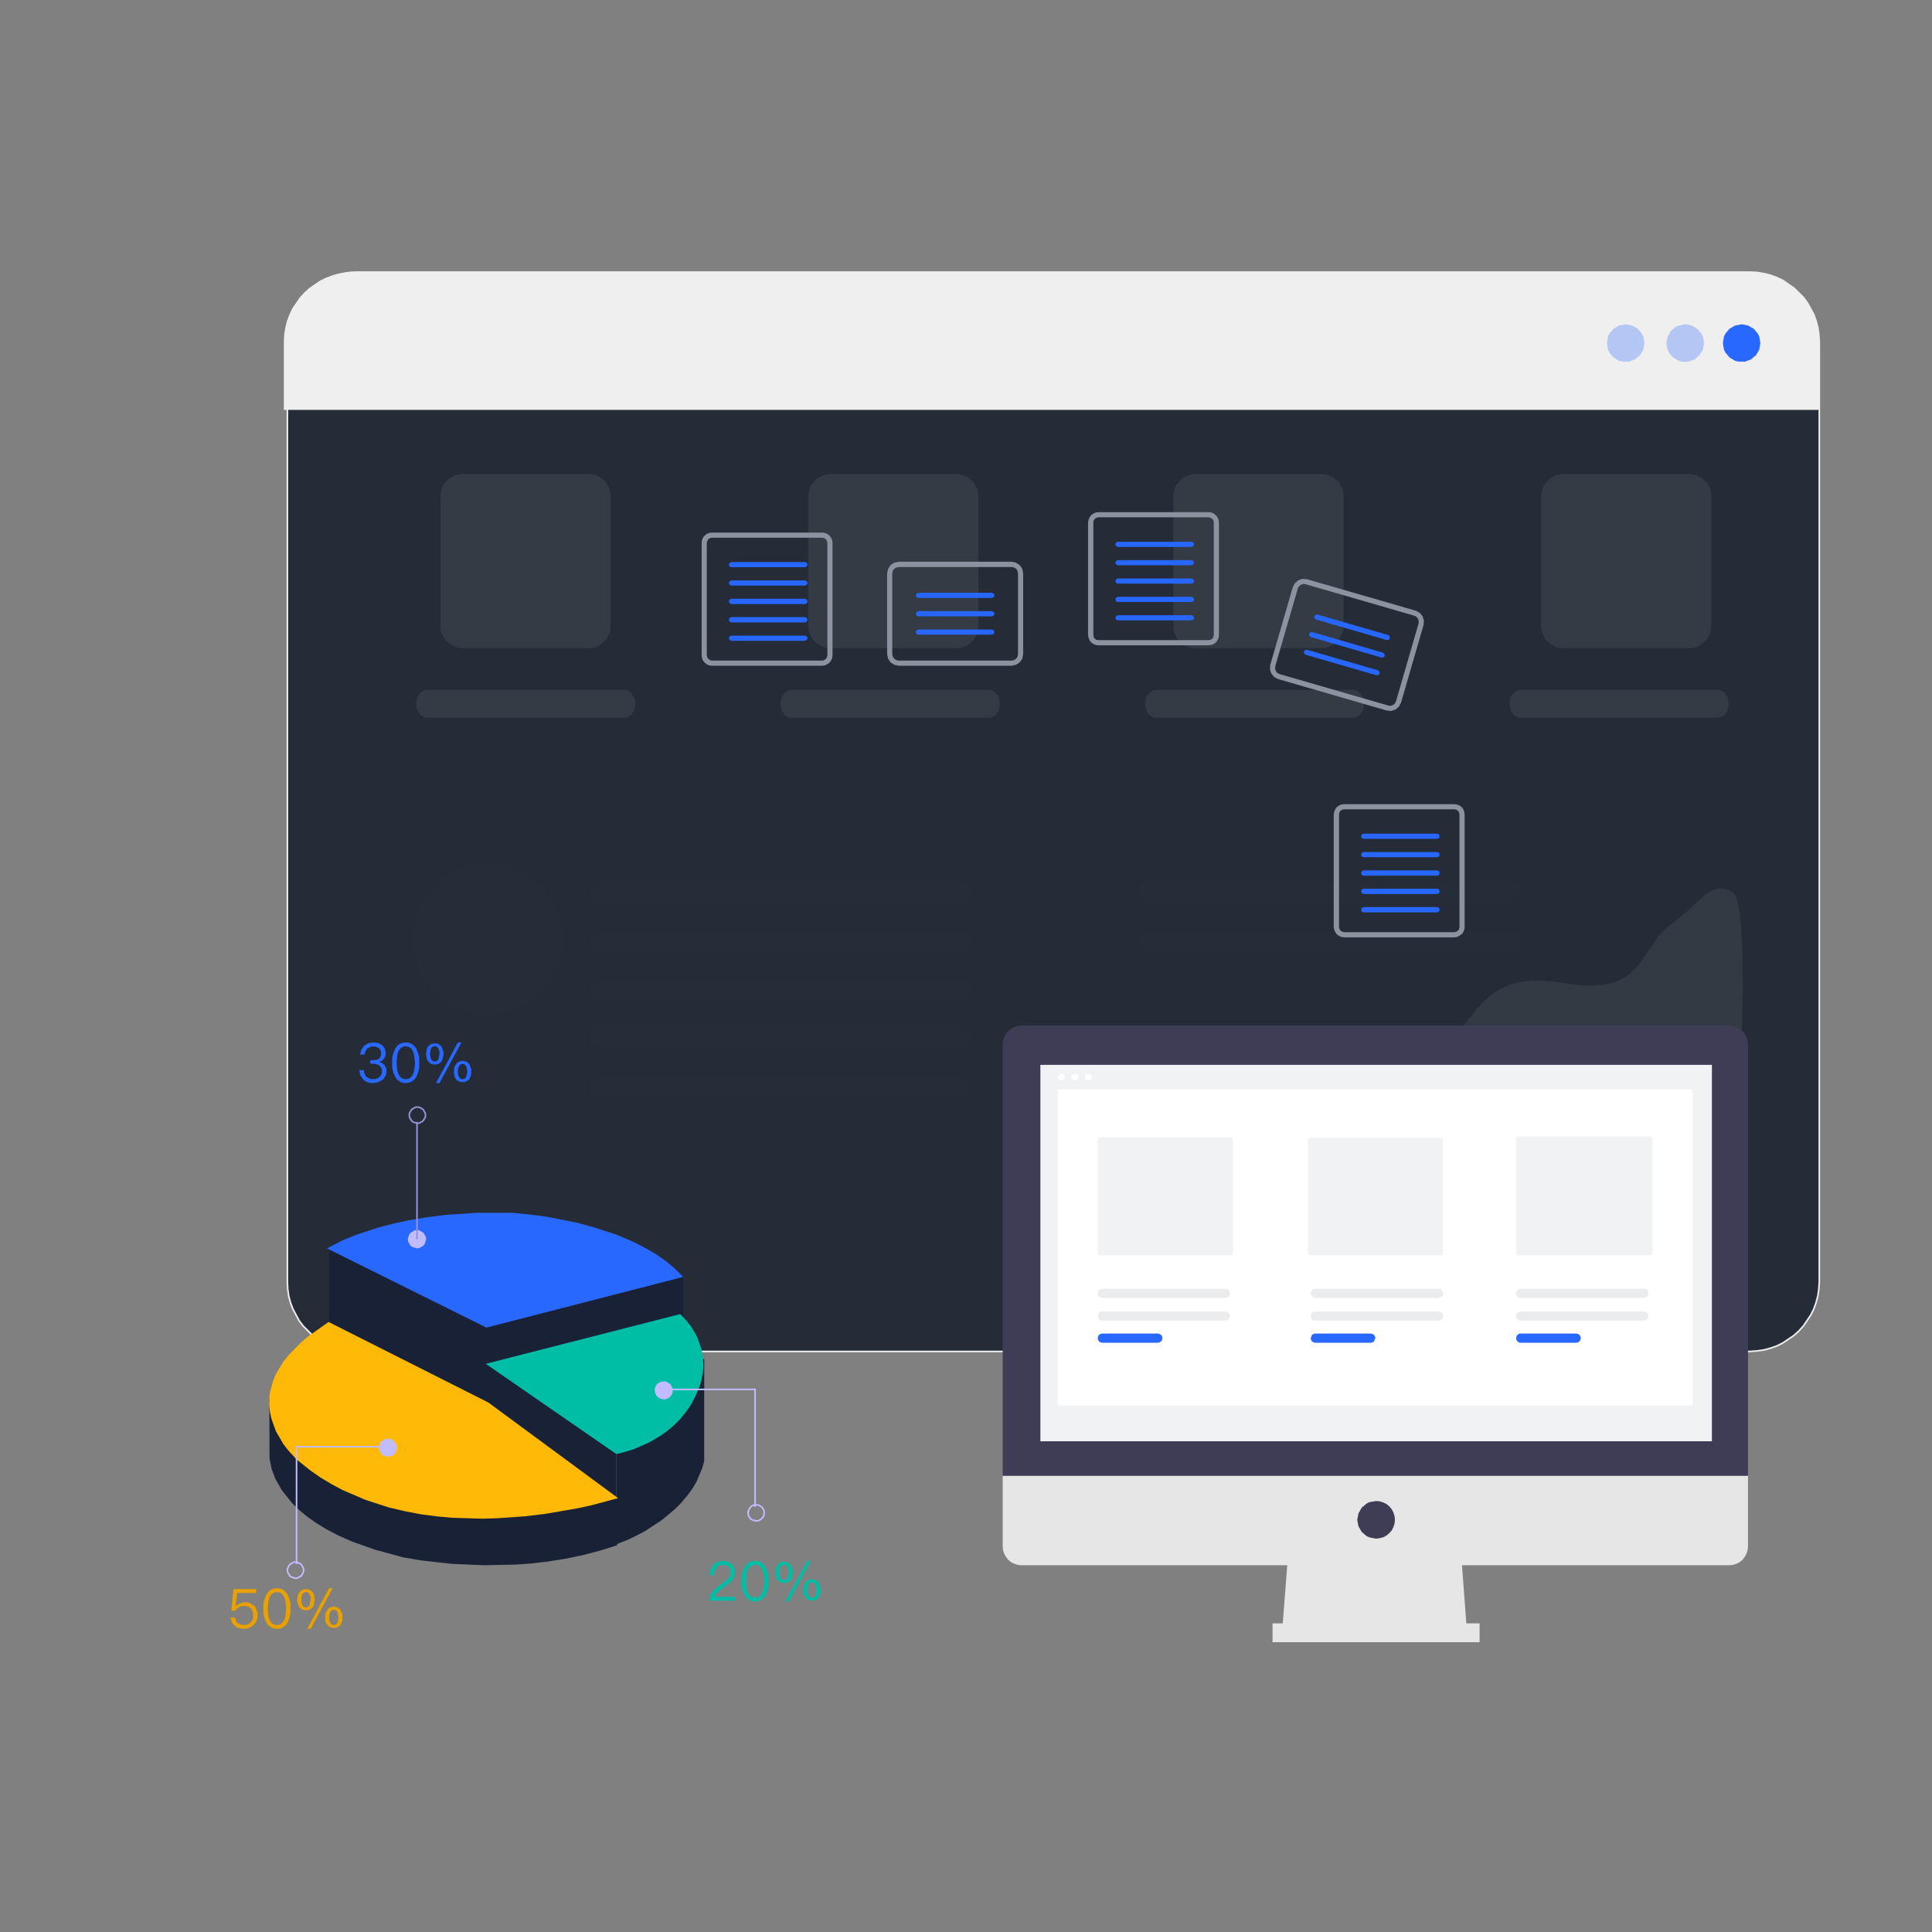 <?xml version="1.0" standalone="no"?><!DOCTYPE svg PUBLIC "-//W3C//DTD SVG 1.1//EN" "http://www.w3.org/Graphics/SVG/1.1/DTD/svg11.dtd"><svg height="1200" node-id="1" sillyvg="true" template-height="1200" template-width="1200" version="1.1" viewBox="0 0 1200 1200" width="1200" xmlns="http://www.w3.org/2000/svg" xmlns:xlink="http://www.w3.org/1999/xlink"><rect x="0" y="0" width="1200" height="1200" fill="#808080" stroke="none"/><defs node-id="73"></defs><g node-id="75"><path d="M 1.00 1.00 L 1.00 1199.00 L 1199.00 1199.00 L 1199.00 1.00 L 1.00 1.00 M 0.00 0.00 L 1200.00 0.00 L 1200.00 1200.00 L 0.00 1200.00 Z" fill="#8b93a0" fill-opacity="0.01" fill-rule="nonzero" group-id="1" id="_1" node-id="3" stroke="none" target-height="1200" target-width="1200" target-x="0" target-y="0"></path></g><g node-id="76"><g node-id="85"><path d="M 221.70 169.00 L 1086.70 169.00 L 1091.20 169.20 L 1095.50 169.90 L 1099.60 170.90 L 1103.60 172.40 L 1107.40 174.20 L 1114.20 178.90 L 1120.10 184.70 L 1122.60 188.10 L 1126.60 195.40 L 1128.00 199.40 L 1129.10 203.50 L 1129.70 207.80 L 1130.00 212.30 L 1130.00 796.10 L 1129.70 800.60 L 1129.10 804.90 L 1128.00 809.00 L 1126.60 813.00 L 1124.70 816.80 L 1120.10 823.60 L 1117.30 826.70 L 1114.20 829.50 L 1107.40 834.10 L 1103.60 836.00 L 1099.60 837.40 L 1095.50 838.50 L 1091.20 839.10 L 1086.70 839.40 L 221.70 839.40 L 217.20 839.10 L 212.90 838.50 L 208.80 837.40 L 204.90 836.00 L 201.10 834.10 L 194.20 829.50 L 188.30 823.60 L 185.80 820.30 L 181.90 813.00 L 180.40 809.00 L 179.30 804.90 L 178.70 800.60 L 178.50 796.10 L 178.50 212.30 L 178.70 207.80 L 179.30 203.50 L 180.40 199.40 L 181.90 195.40 L 185.80 188.10 L 191.10 181.70 L 197.50 176.40 L 204.90 172.40 L 208.80 170.90 L 212.90 169.90 L 217.20 169.20 L 221.70 169.00 Z" fill="#252c37" fill-rule="evenodd" group-id="2,11" id="bg" node-id="5" stroke="#eeeeee" stroke-linecap="butt" stroke-width="1" target-height="670.4" target-width="951.5" target-x="178.5" target-y="169"></path></g><g node-id="86"><path d="M 219.50 169.00 L 1086.70 169.00 L 1091.20 169.20 L 1095.50 169.90 L 1099.60 170.90 L 1103.60 172.40 L 1110.90 176.40 L 1114.20 178.90 L 1120.10 184.70 L 1124.70 191.60 L 1126.60 195.40 L 1128.00 199.40 L 1129.10 203.50 L 1129.70 207.80 L 1130.00 212.30 L 1130.00 254.60 L 176.30 254.60 L 176.30 212.30 L 176.50 207.80 L 177.20 203.50 L 178.20 199.40 L 179.70 195.40 L 181.50 191.60 L 186.20 184.70 L 189.00 181.70 L 192.00 178.90 L 198.90 174.20 L 202.70 172.40 L 206.70 170.90 L 210.80 169.90 L 215.00 169.20 L 219.50 169.00 Z" fill="#efefef" fill-rule="evenodd" group-id="2,12" id="bg_title" node-id="6" stroke="none" target-height="85.6" target-width="953.7" target-x="176.3" target-y="169"></path></g><g node-id="87"><g node-id="130"><path d="M 1009.70 201.40 L 1013.80 202.20 L 1017.30 204.20 L 1019.80 207.20 L 1020.70 209.00 L 1021.40 213.10 L 1020.70 217.20 L 1018.70 220.60 L 1015.60 223.20 L 1011.90 224.60 L 1007.60 224.60 L 1005.60 224.10 L 1002.20 222.00 L 999.60 219.00 L 998.80 217.20 L 998.10 213.10 L 998.80 209.00 L 999.60 207.20 L 1002.20 204.20 L 1005.60 202.20 L 1009.70 201.40 Z M 1046.70 201.40 L 1050.80 202.20 L 1054.20 204.20 L 1056.80 207.20 L 1057.70 209.00 L 1058.40 213.10 L 1057.70 217.20 L 1055.60 220.60 L 1052.60 223.20 L 1048.80 224.60 L 1046.70 224.80 L 1044.60 224.60 L 1042.60 224.10 L 1039.20 222.00 L 1036.60 219.00 L 1035.80 217.20 L 1035.00 213.10 L 1035.80 209.00 L 1037.80 205.60 L 1040.80 203.00 L 1042.60 202.20 L 1046.70 201.40 Z" fill="#2968ff" fill-opacity="0.3" fill-rule="evenodd" group-id="2,13,56" id="路径_1292" node-id="8" stroke="none" target-height="23.4" target-width="60.3" target-x="998.1" target-y="201.4"></path></g><path d="M 1081.70 201.40 L 1085.80 202.20 L 1089.30 204.20 L 1091.80 207.20 L 1092.70 209.00 L 1093.40 213.10 L 1092.70 217.20 L 1090.70 220.60 L 1087.60 223.20 L 1083.90 224.60 L 1079.60 224.60 L 1077.70 224.10 L 1074.20 222.00 L 1071.70 219.00 L 1070.80 217.20 L 1070.10 213.10 L 1070.80 209.00 L 1071.70 207.20 L 1074.20 204.20 L 1077.70 202.20 L 1081.70 201.40 Z" fill="#2968ff" fill-rule="evenodd" group-id="2,13,57" id="路径_1295" node-id="9" stroke="none" target-height="23.2" target-width="23.3" target-x="1070.1" target-y="201.4"></path></g><g node-id="88"><g node-id="132"><path d="M 234.70 517.20 L 641.20 517.20 L 643.60 517.50 L 645.60 518.30 L 647.30 519.70 L 648.70 521.50 L 649.60 523.50 L 649.90 525.80 L 649.90 768.00 L 649.60 770.30 L 648.70 772.40 L 647.30 774.10 L 645.60 775.50 L 643.60 776.40 L 641.20 776.70 L 234.70 776.70 L 232.40 776.40 L 230.30 775.50 L 228.60 774.10 L 227.20 772.40 L 226.30 770.30 L 226.00 768.00 L 226.00 525.80 L 226.70 522.50 L 228.60 519.70 L 231.40 517.80 L 234.70 517.20 Z" fill="#8b93a0" fill-opacity="0.004" fill-rule="nonzero" group-id="2,14,58" id="路径_1491" node-id="11" stroke="none" target-height="259.5" target-width="423.9" target-x="226" target-y="517.2"></path></g><g node-id="133"><path d="M 688.80 517.20 L 1095.40 517.20 L 1097.70 517.50 L 1099.70 518.30 L 1101.50 519.70 L 1102.80 521.50 L 1103.70 523.50 L 1104.00 525.80 L 1104.00 768.00 L 1103.70 770.30 L 1102.80 772.40 L 1101.50 774.10 L 1099.70 775.50 L 1097.70 776.40 L 1095.40 776.70 L 688.80 776.70 L 686.50 776.40 L 684.40 775.50 L 682.70 774.10 L 681.30 772.40 L 680.50 770.30 L 680.20 768.00 L 680.20 525.80 L 680.50 523.50 L 681.30 521.50 L 682.70 519.70 L 684.40 518.30 L 686.50 517.50 L 688.80 517.20 Z" fill="#8b93a0" fill-opacity="0.004" fill-rule="nonzero" group-id="2,14,59" id="路径_1494" node-id="12" stroke="none" target-height="259.5" target-width="423.8" target-x="680.2" target-y="517.2"></path></g><g node-id="134"><path d="M 302.80 629.60 L 307.60 629.40 L 312.20 628.70 L 316.60 627.50 L 320.90 626.00 L 325.00 624.00 L 328.80 621.70 L 332.40 619.00 L 335.70 616.00 L 338.70 612.70 L 341.30 609.10 L 343.70 605.30 L 345.60 601.20 L 347.20 597.00 L 348.30 592.60 L 349.00 588.00 L 349.30 583.10 L 349.10 578.50 L 348.40 574.00 L 347.30 569.60 L 345.80 565.30 L 343.80 561.20 L 341.50 557.30 L 338.80 553.70 L 335.70 550.20 L 332.20 547.10 L 328.60 544.40 L 324.70 542.10 L 320.60 540.20 L 316.30 538.60 L 311.90 537.50 L 307.40 536.90 L 302.80 536.60 L 298.00 536.90 L 293.40 537.60 L 288.90 538.70 L 284.70 540.30 L 280.60 542.30 L 276.80 544.60 L 273.20 547.20 L 269.90 550.20 L 266.90 553.60 L 264.30 557.10 L 261.90 560.90 L 260.00 565.00 L 258.40 569.30 L 257.30 573.70 L 256.60 578.30 L 256.30 583.10 L 256.50 587.80 L 257.20 592.30 L 258.30 596.60 L 259.80 600.90 L 261.80 605.00 L 264.10 608.90 L 266.80 612.60 L 269.90 616.00 L 273.40 619.10 L 277.00 621.80 L 280.90 624.10 L 285.00 626.10 L 289.30 627.60 L 293.70 628.70 L 298.20 629.40 L 302.80 629.60 Z" fill="#8b93a0" fill-opacity="0.007" fill-rule="nonzero" group-id="2,14,60" id="路径_1497" node-id="13" stroke="none" target-height="93" target-width="93" target-x="256.3" target-y="536.6"></path></g><g node-id="135"><path d="M 373.40 547.40 L 596.50 547.40 L 598.30 547.70 L 599.90 548.30 L 601.30 549.40 L 602.40 550.90 L 603.10 552.40 L 603.30 554.20 L 603.10 556.00 L 602.40 557.60 L 601.30 559.00 L 599.90 560.10 L 598.30 560.80 L 596.50 561.00 L 373.40 561.00 L 371.60 560.80 L 370.00 560.10 L 368.60 559.00 L 367.50 557.60 L 366.80 556.00 L 366.60 554.20 L 366.80 552.40 L 367.50 550.90 L 368.60 549.40 L 370.00 548.30 L 371.60 547.70 L 373.40 547.40 Z M 373.40 578.00 L 596.50 578.00 L 598.30 578.20 L 599.90 578.90 L 601.30 580.00 L 602.40 581.40 L 603.10 583.00 L 603.30 584.80 L 603.10 586.60 L 602.40 588.20 L 601.30 589.60 L 599.90 590.70 L 598.30 591.30 L 596.50 591.60 L 373.40 591.60 L 371.60 591.30 L 370.00 590.70 L 368.60 589.60 L 367.50 588.20 L 366.80 586.60 L 366.60 584.80 L 366.80 583.00 L 367.50 581.40 L 368.60 580.00 L 370.00 578.90 L 371.60 578.20 L 373.40 578.00 Z M 373.40 608.50 L 596.50 608.50 L 598.30 608.80 L 599.90 609.40 L 601.30 610.50 L 602.40 612.00 L 603.10 613.50 L 603.30 615.30 L 603.10 617.10 L 602.40 618.70 L 601.30 620.10 L 599.90 621.20 L 598.30 621.90 L 596.50 622.10 L 373.40 622.10 L 371.60 621.90 L 370.00 621.20 L 368.60 620.10 L 367.50 618.70 L 366.80 617.10 L 366.60 615.30 L 366.80 613.50 L 367.50 612.00 L 368.60 610.50 L 370.00 609.40 L 371.60 608.80 L 373.40 608.50 Z M 373.40 637.40 L 596.50 637.40 L 598.30 637.60 L 599.90 638.30 L 601.30 639.40 L 602.40 640.80 L 603.10 642.40 L 603.30 644.20 L 603.10 646.00 L 602.40 647.60 L 601.30 649.00 L 599.90 650.10 L 598.30 650.70 L 596.50 651.00 L 373.40 651.00 L 371.60 650.70 L 370.00 650.10 L 368.60 649.00 L 367.50 647.60 L 366.80 646.00 L 366.60 644.20 L 366.80 642.40 L 367.50 640.80 L 368.60 639.40 L 370.00 638.30 L 371.60 637.60 L 373.40 637.40 Z M 373.40 667.90 L 596.50 667.90 L 598.30 668.20 L 599.90 668.80 L 601.30 669.90 L 602.40 671.40 L 603.10 672.90 L 603.30 674.70 L 603.10 676.50 L 602.40 678.10 L 601.30 679.50 L 599.90 680.60 L 598.30 681.30 L 596.50 681.50 L 373.40 681.50 L 371.60 681.30 L 370.00 680.60 L 368.60 679.50 L 367.50 678.10 L 366.80 676.50 L 366.60 674.70 L 366.80 672.90 L 367.50 671.40 L 368.60 669.90 L 370.00 668.80 L 371.60 668.20 L 373.40 667.90 Z M 714.10 547.40 L 937.20 547.40 L 939.00 547.70 L 940.60 548.30 L 942.00 549.40 L 943.10 550.90 L 943.70 552.40 L 944.00 554.20 L 943.70 556.00 L 943.10 557.60 L 942.00 559.00 L 940.60 560.10 L 939.00 560.80 L 937.20 561.00 L 714.10 561.00 L 712.30 560.80 L 710.70 560.10 L 709.20 559.00 L 708.10 557.60 L 707.50 556.00 L 707.20 554.20 L 707.50 552.40 L 708.10 550.90 L 709.20 549.40 L 710.70 548.30 L 712.30 547.70 L 714.10 547.40 Z M 714.10 578.00 L 937.20 578.00 L 939.00 578.20 L 940.60 578.90 L 942.00 580.00 L 943.10 581.40 L 943.70 583.00 L 944.00 584.80 L 943.70 586.60 L 943.10 588.20 L 942.00 589.60 L 940.60 590.70 L 939.00 591.30 L 937.20 591.60 L 714.10 591.60 L 712.30 591.30 L 710.70 590.70 L 709.20 589.60 L 708.10 588.20 L 707.50 586.60 L 707.20 584.80 L 707.50 583.00 L 708.10 581.40 L 709.20 580.00 L 710.70 578.90 L 712.30 578.20 L 714.10 578.00 Z" fill="#8b93a0" fill-opacity="0.007" fill-rule="evenodd" group-id="2,14,61" id="路径_1500" node-id="14" stroke="none" target-height="134.1" target-width="577.4" target-x="366.6" target-y="547.4"></path></g><g node-id="136"><path d="M 287.20 294.40 L 365.70 294.40 L 368.30 294.70 L 370.90 295.50 L 373.20 296.70 L 375.30 298.50 L 377.00 300.60 L 378.30 302.90 L 379.00 305.50 L 379.30 308.20 L 379.30 388.80 L 379.10 391.30 L 378.50 393.60 L 376.10 397.70 L 372.60 400.70 L 370.40 401.70 L 368.20 402.30 L 365.70 402.60 L 287.20 402.60 L 284.70 402.30 L 282.50 401.70 L 280.30 400.70 L 276.80 397.70 L 274.40 393.60 L 273.80 391.30 L 273.60 388.80 L 273.60 308.20 L 273.80 305.70 L 274.40 303.40 L 275.40 301.20 L 278.40 297.70 L 280.30 296.30 L 282.50 295.30 L 284.70 294.70 L 287.20 294.40 Z M 515.70 294.40 L 594.10 294.40 L 596.60 294.70 L 598.90 295.30 L 601.00 296.30 L 604.50 299.30 L 606.90 303.40 L 607.50 305.70 L 607.70 308.20 L 607.70 388.80 L 607.50 391.30 L 606.90 393.60 L 605.90 395.70 L 604.50 397.70 L 601.00 400.70 L 598.90 401.70 L 596.60 402.30 L 594.10 402.60 L 515.70 402.60 L 513.20 402.30 L 510.90 401.70 L 508.80 400.70 L 505.20 397.70 L 503.90 395.70 L 502.90 393.60 L 502.30 391.30 L 502.00 388.80 L 502.00 308.20 L 502.30 305.70 L 502.90 303.40 L 503.90 301.20 L 506.90 297.70 L 510.90 295.30 L 513.20 294.70 L 515.70 294.40 Z M 742.40 294.40 L 820.80 294.40 L 823.30 294.70 L 825.60 295.30 L 827.70 296.30 L 831.30 299.30 L 832.60 301.20 L 833.60 303.40 L 834.30 305.70 L 834.50 308.20 L 834.50 388.80 L 834.30 391.30 L 833.60 393.60 L 831.30 397.70 L 827.70 400.70 L 825.60 401.70 L 823.30 402.30 L 820.80 402.60 L 742.40 402.60 L 739.90 402.30 L 737.60 401.70 L 735.50 400.70 L 732.00 397.70 L 729.60 393.60 L 729.00 391.30 L 728.80 388.80 L 728.80 308.20 L 729.00 305.70 L 729.60 303.40 L 730.60 301.20 L 733.60 297.70 L 735.50 296.30 L 737.60 295.30 L 739.90 294.70 L 742.40 294.40 Z M 970.90 294.40 L 1049.30 294.40 L 1051.80 294.70 L 1054.10 295.30 L 1056.20 296.30 L 1059.70 299.30 L 1061.10 301.20 L 1062.10 303.40 L 1062.70 305.70 L 1062.90 308.20 L 1062.90 388.80 L 1062.70 391.30 L 1062.10 393.60 L 1061.10 395.70 L 1059.70 397.70 L 1056.20 400.70 L 1054.10 401.70 L 1051.80 402.30 L 1049.30 402.60 L 970.90 402.60 L 968.40 402.30 L 966.10 401.70 L 964.00 400.70 L 960.40 397.70 L 959.10 395.70 L 958.10 393.60 L 957.50 391.30 L 957.20 388.80 L 957.20 308.20 L 957.50 305.70 L 958.10 303.40 L 959.10 301.20 L 962.10 297.70 L 964.00 296.30 L 966.10 295.30 L 968.40 294.70 L 970.90 294.40 Z" fill="#f8f8f8" fill-opacity="0.073" fill-rule="evenodd" group-id="2,14,62" id="路径_2348" node-id="15" stroke="none" target-height="108.2" target-width="789.3" target-x="273.6" target-y="294.4"></path></g><g node-id="137"><path d="M 265.30 428.50 L 387.80 428.50 L 389.60 428.80 L 391.30 429.70 L 392.60 431.00 L 393.70 432.80 L 394.40 434.80 L 394.60 437.20 L 394.40 439.50 L 393.70 441.50 L 392.60 443.30 L 391.30 444.60 L 389.60 445.50 L 387.80 445.80 L 265.30 445.80 L 263.50 445.50 L 261.80 444.60 L 260.50 443.30 L 259.40 441.50 L 258.70 439.50 L 258.50 437.20 L 258.70 434.80 L 259.40 432.80 L 260.50 431.00 L 261.80 429.70 L 263.50 428.80 L 265.30 428.50 Z M 491.60 428.50 L 614.20 428.50 L 616.00 428.80 L 617.60 429.70 L 619.00 431.00 L 620.10 432.80 L 620.70 434.80 L 621.00 437.20 L 620.70 439.50 L 620.10 441.50 L 619.00 443.30 L 617.60 444.60 L 616.00 445.50 L 614.20 445.80 L 491.60 445.80 L 489.80 445.50 L 488.20 444.60 L 486.80 443.30 L 485.80 441.50 L 485.10 439.50 L 484.80 437.20 L 485.10 434.80 L 485.80 432.80 L 486.80 431.00 L 488.20 429.70 L 489.80 428.80 L 491.60 428.50 Z M 718.00 428.50 L 840.60 428.50 L 842.40 428.80 L 844.00 429.70 L 845.40 431.00 L 846.40 432.80 L 847.10 434.80 L 847.40 437.20 L 847.10 439.50 L 846.40 441.50 L 845.40 443.30 L 844.00 444.60 L 842.40 445.50 L 840.60 445.80 L 718.00 445.80 L 716.20 445.50 L 714.60 444.60 L 713.20 443.30 L 712.10 441.50 L 711.50 439.50 L 711.20 437.20 L 711.50 434.80 L 712.10 432.80 L 713.20 431.00 L 714.60 429.70 L 716.20 428.80 L 718.00 428.50 Z M 944.40 428.50 L 1066.90 428.50 L 1068.70 428.80 L 1070.40 429.70 L 1071.70 431.00 L 1072.80 432.80 L 1073.50 434.80 L 1073.70 437.20 L 1073.50 439.50 L 1072.80 441.50 L 1071.70 443.30 L 1070.40 444.60 L 1068.70 445.50 L 1066.90 445.80 L 944.40 445.80 L 942.60 445.50 L 940.90 444.60 L 939.60 443.30 L 938.50 441.50 L 937.80 439.50 L 937.60 437.20 L 937.80 434.80 L 938.50 432.80 L 939.60 431.00 L 940.90 429.70 L 942.60 428.80 L 944.40 428.50 Z" fill="#f8f8f8" fill-opacity="0.073" fill-rule="evenodd" group-id="2,14,63" id="路径_2347" node-id="16" stroke="none" target-height="17.3" target-width="815.2" target-x="258.5" target-y="428.5"></path></g><path d="M 688.80 752.90 L 690.90 745.50 L 695.30 734.00 L 701.00 722.40 L 707.20 712.60 L 710.70 707.90 L 714.70 703.30 L 719.10 698.90 L 723.90 694.80 L 729.20 691.10 L 734.90 687.90 L 739.40 685.80 L 744.20 684.10 L 749.30 682.70 L 754.80 681.80 L 760.30 681.20 L 766.10 681.20 L 772.50 681.70 L 810.40 688.00 L 819.30 689.20 L 833.50 690.20 L 840.00 690.20 L 845.80 689.70 L 850.80 688.90 L 855.70 687.60 L 860.20 685.80 L 864.50 683.70 L 868.60 681.10 L 872.70 678.00 L 876.90 674.30 L 883.10 668.20 L 890.20 660.40 L 897.10 652.30 L 916.80 627.10 L 923.50 620.20 L 927.20 617.20 L 931.10 614.70 L 935.40 612.60 L 939.90 611.00 L 945.00 609.80 L 950.90 609.20 L 956.90 609.10 L 963.90 609.60 L 979.30 611.70 L 985.30 612.20 L 990.40 612.20 L 995.50 611.70 L 999.80 610.90 L 1003.40 609.80 L 1006.90 608.20 L 1010.00 606.50 L 1012.60 604.50 L 1016.20 601.10 L 1019.20 597.40 L 1030.10 581.50 L 1034.50 576.90 L 1042.50 570.60 L 1058.70 556.10 L 1062.00 553.80 L 1064.30 552.70 L 1066.50 552.00 L 1068.80 551.80 L 1071.00 552.00 L 1073.50 552.80 L 1076.30 554.20 L 1078.00 556.40 L 1078.80 558.60 L 1079.60 561.90 L 1080.70 568.60 L 1081.60 578.20 L 1082.10 588.60 L 1082.40 613.80 L 1081.40 656.80 L 1078.90 711.60 L 1076.30 752.90 Z" fill="#f1f1f3" fill-opacity="0.073" fill-rule="evenodd" group-id="2,14,64" id="路径_2349" node-id="17" stroke="none" target-height="201.1" target-width="393.6" target-x="688.8" target-y="551.8"></path></g></g><g node-id="77"><g node-id="89"><path d="M 510.60 334.00 L 511.90 334.20 L 512.90 334.90 L 513.60 336.00 L 513.90 337.20 L 513.90 407.00 L 513.60 408.30 L 512.90 409.30 L 511.90 410.00 L 510.60 410.30 L 442.20 410.30 L 441.00 410.00 L 440.00 409.30 L 439.30 408.30 L 439.00 407.00 L 439.00 337.20 L 439.30 336.00 L 440.00 334.90 L 441.00 334.20 L 442.20 334.00 Z M 510.60 330.80 L 442.20 330.80 L 440.50 331.00 L 439.00 331.60 L 437.70 332.60 L 436.60 334.00 L 436.00 335.50 L 435.80 337.20 L 435.80 407.00 L 436.00 408.70 L 436.60 410.20 L 437.70 411.60 L 439.00 412.60 L 440.50 413.30 L 442.20 413.50 L 510.60 413.50 L 512.30 413.30 L 513.80 412.60 L 515.20 411.60 L 516.20 410.20 L 516.90 408.70 L 517.10 407.00 L 517.10 337.20 L 516.90 335.50 L 516.20 334.00 L 515.20 332.60 L 513.80 331.60 L 512.30 331.00 L 510.60 330.80 Z" fill="#8b93a0" fill-rule="nonzero" group-id="3,15" id="路径_1671" node-id="19" stroke="none" target-height="82.7" target-width="81.3" target-x="435.8" target-y="330.8"></path></g><path d="M 454.30 398.00 L 453.20 397.50 L 452.70 396.40 L 453.20 395.20 L 454.30 394.80 L 500.00 394.80 L 501.10 395.20 L 501.60 396.40 L 501.10 397.50 L 500.00 398.00 Z M 454.30 386.60 L 453.20 386.10 L 452.70 385.00 L 453.20 383.80 L 454.30 383.30 L 500.00 383.30 L 501.10 383.80 L 501.60 385.00 L 501.10 386.10 L 500.00 386.60 Z M 454.30 375.20 L 453.20 374.70 L 452.70 373.50 L 453.20 372.40 L 454.30 371.90 L 500.00 371.90 L 501.10 372.40 L 501.60 373.50 L 501.10 374.70 L 500.00 375.20 Z M 454.30 363.70 L 453.20 363.30 L 452.70 362.10 L 453.20 361.00 L 454.30 360.50 L 500.00 360.50 L 501.10 361.00 L 501.60 362.10 L 501.10 363.30 L 500.00 363.70 Z M 500.00 352.30 L 454.30 352.30 L 453.20 351.90 L 452.70 350.70 L 453.20 349.60 L 454.30 349.10 L 500.00 349.10 L 501.10 349.60 L 501.60 350.70 L 501.10 351.90 L 500.00 352.30 Z" fill="#2867ff" fill-rule="nonzero" group-id="3,16" id="路径_2350" node-id="20" stroke="none" target-height="48.9" target-width="48.9" target-x="452.7" target-y="349.1"></path></g><g node-id="78"><g node-id="91"><path d="M 750.70 321.30 L 751.90 321.60 L 753.00 322.30 L 753.70 323.30 L 753.90 324.60 L 753.90 394.40 L 753.70 395.60 L 753.00 396.70 L 751.90 397.40 L 750.70 397.60 L 682.30 397.60 L 681.00 397.40 L 680.00 396.70 L 679.30 395.60 L 679.10 394.40 L 679.10 324.60 L 679.30 323.30 L 680.00 322.30 L 681.00 321.60 L 682.30 321.30 Z M 750.70 318.10 L 682.30 318.10 L 680.60 318.30 L 679.10 319.00 L 677.70 320.00 L 676.70 321.40 L 676.10 322.90 L 675.80 324.60 L 675.80 394.40 L 676.10 396.10 L 676.70 397.60 L 677.70 399.00 L 679.10 400.00 L 680.60 400.60 L 682.30 400.80 L 750.70 400.80 L 752.40 400.60 L 753.90 400.00 L 755.20 399.00 L 756.30 397.60 L 756.90 396.10 L 757.10 394.40 L 757.10 324.60 L 756.90 322.90 L 756.30 321.40 L 755.20 320.00 L 753.90 319.00 L 752.40 318.30 L 750.70 318.10 Z" fill="#8b93a0" fill-rule="nonzero" group-id="4,17" id="路径_1671-2" node-id="22" stroke="none" target-height="82.7" target-width="81.3" target-x="675.8" target-y="318.1"></path></g><path d="M 694.40 385.30 L 693.20 384.90 L 692.80 383.70 L 693.20 382.60 L 694.40 382.10 L 740.00 382.10 L 741.20 382.60 L 741.60 383.70 L 741.20 384.90 L 740.00 385.30 Z M 694.40 373.90 L 693.20 373.50 L 692.80 372.30 L 693.20 371.20 L 694.40 370.70 L 740.00 370.70 L 741.20 371.20 L 741.60 372.30 L 741.20 373.50 L 740.00 373.90 Z M 694.40 362.50 L 693.20 362.10 L 692.80 360.90 L 693.20 359.80 L 694.40 359.30 L 740.00 359.30 L 741.20 359.80 L 741.60 360.90 L 741.20 362.10 L 740.00 362.50 Z M 694.40 351.10 L 693.20 350.60 L 692.80 349.50 L 693.20 348.40 L 694.40 347.90 L 740.00 347.90 L 741.20 348.40 L 741.60 349.50 L 741.20 350.60 L 740.00 351.10 Z M 740.00 339.70 L 694.40 339.70 L 693.20 339.20 L 692.80 338.10 L 693.20 336.90 L 694.40 336.50 L 740.00 336.50 L 741.20 336.90 L 741.60 338.10 L 741.20 339.20 L 740.00 339.70 Z" fill="#2867ff" fill-rule="nonzero" group-id="4,18" id="路径_2350-2" node-id="23" stroke="none" target-height="48.8" target-width="48.8" target-x="692.8" target-y="336.5"></path></g><g node-id="79"><g node-id="93"><path d="M 903.30 502.70 L 904.50 502.90 L 905.60 503.60 L 906.30 504.70 L 906.50 505.90 L 906.50 575.70 L 906.30 577.00 L 905.60 578.00 L 904.50 578.70 L 903.30 579.00 L 834.90 579.00 L 833.60 578.70 L 832.60 578.00 L 831.90 577.00 L 831.70 575.70 L 831.70 505.90 L 831.90 504.70 L 832.60 503.60 L 833.60 502.90 L 834.90 502.70 Z M 903.30 499.50 L 834.90 499.50 L 833.20 499.70 L 831.70 500.30 L 830.30 501.30 L 829.30 502.70 L 828.70 504.20 L 828.40 505.90 L 828.40 575.70 L 828.70 577.40 L 829.30 578.90 L 830.30 580.30 L 831.70 581.30 L 833.20 582.00 L 834.90 582.20 L 903.30 582.20 L 905.00 582.00 L 907.90 580.30 L 908.90 578.90 L 909.50 577.40 L 909.70 575.70 L 909.70 505.90 L 909.50 504.20 L 908.90 502.70 L 907.90 501.30 L 906.50 500.30 L 905.00 499.70 L 903.30 499.50 Z" fill="#8b93a0" fill-rule="nonzero" group-id="5,19" id="路径_1671-3" node-id="25" stroke="none" target-height="82.7" target-width="81.3" target-x="828.4" target-y="499.5"></path></g><path d="M 847.00 566.70 L 845.80 566.20 L 845.40 565.10 L 845.80 563.90 L 847.00 563.40 L 892.60 563.40 L 893.80 563.90 L 894.20 565.10 L 893.80 566.20 L 892.60 566.70 Z M 847.00 555.30 L 845.80 554.80 L 845.40 553.70 L 845.80 552.50 L 847.00 552.00 L 892.60 552.00 L 893.80 552.50 L 894.20 553.70 L 893.80 554.80 L 892.60 555.30 Z M 847.00 543.90 L 845.80 543.40 L 845.40 542.20 L 845.80 541.10 L 847.00 540.60 L 892.60 540.60 L 893.80 541.10 L 894.20 542.20 L 893.80 543.40 L 892.60 543.90 Z M 847.00 532.40 L 845.80 532.00 L 845.40 530.80 L 845.80 529.70 L 847.00 529.20 L 892.60 529.20 L 893.80 529.70 L 894.20 530.80 L 893.80 532.00 L 892.60 532.40 Z M 892.60 521.00 L 847.00 521.00 L 845.80 520.60 L 845.40 519.40 L 845.80 518.30 L 847.00 517.80 L 892.60 517.80 L 893.80 518.30 L 894.20 519.40 L 893.80 520.60 L 892.60 521.00 Z" fill="#2867ff" fill-rule="nonzero" group-id="5,20" id="路径_2350-3" node-id="26" stroke="none" target-height="48.9" target-width="48.8" target-x="845.4" target-y="517.8"></path></g><g node-id="80"><g node-id="95"><path d="M 628.40 413.50 L 558.20 413.50 L 555.40 412.90 L 553.10 411.40 L 551.60 409.10 L 551.00 406.30 L 551.00 356.10 L 551.60 353.40 L 553.10 351.00 L 555.40 349.50 L 558.20 348.90 L 628.40 348.90 L 631.10 349.50 L 633.40 351.00 L 635.00 353.40 L 635.50 356.10 L 635.50 406.30 L 635.00 409.10 L 633.40 411.40 L 631.10 412.90 L 628.40 413.50 Z M 558.20 352.20 L 556.70 352.50 L 555.40 353.30 L 554.50 354.60 L 554.20 356.10 L 554.20 406.30 L 554.50 407.80 L 555.40 409.10 L 556.70 410.00 L 558.20 410.30 L 628.40 410.30 L 629.90 410.00 L 631.20 409.10 L 632.00 407.80 L 632.30 406.30 L 632.30 356.10 L 632.00 354.60 L 631.20 353.30 L 629.90 352.50 L 628.40 352.20 Z" fill="#8b93a0" fill-rule="nonzero" group-id="6,21" id="路径_1725" node-id="28" stroke="none" target-height="64.6" target-width="84.5" target-x="551" target-y="348.9"></path></g><g node-id="96"><path d="M 616.10 371.40 L 570.40 371.40 L 569.30 370.90 L 568.80 369.80 L 569.30 368.70 L 570.40 368.20 L 616.10 368.20 L 617.20 368.70 L 617.70 369.80 L 617.20 370.90 L 616.10 371.40 Z" fill="#2867ff" fill-rule="nonzero" group-id="6,22" id="路径_1728" node-id="29" stroke="none" target-height="3.2" target-width="48.9" target-x="568.8" target-y="368.2"></path></g><g node-id="97"><path d="M 616.10 382.80 L 570.40 382.80 L 569.30 382.30 L 568.80 381.20 L 569.30 380.10 L 570.40 379.60 L 616.10 379.60 L 617.20 380.10 L 617.70 381.20 L 617.20 382.40 L 616.10 382.80 Z" fill="#2867ff" fill-rule="nonzero" group-id="6,23" id="路径_1731" node-id="30" stroke="none" target-height="3.2" target-width="48.9" target-x="568.8" target-y="379.6"></path></g><path d="M 616.10 394.20 L 570.40 394.20 L 569.30 393.80 L 568.80 392.60 L 569.30 391.50 L 570.40 391.00 L 616.10 391.00 L 617.20 391.50 L 617.70 392.60 L 617.20 393.80 L 616.10 394.20 Z" fill="#2867ff" fill-rule="nonzero" group-id="6,24" id="路径_1734" node-id="31" stroke="none" target-height="3.2" target-width="48.9" target-x="568.8" target-y="391"></path></g><g node-id="81"><g node-id="99"><path d="M 861.30 441.30 L 793.90 421.80 L 791.40 420.50 L 789.60 418.30 L 788.80 415.70 L 789.00 412.90 L 803.00 364.60 L 804.30 362.20 L 806.40 360.40 L 809.10 359.50 L 811.90 359.80 L 879.30 379.30 L 881.80 380.60 L 883.60 382.70 L 884.40 385.40 L 884.20 388.20 L 870.20 436.40 L 868.90 438.90 L 866.80 440.70 L 864.10 441.60 L 861.30 441.30 Z M 811.00 362.90 L 809.40 362.70 L 808.00 363.20 L 806.80 364.20 L 806.10 365.50 L 792.10 413.80 L 792.00 415.30 L 792.40 416.80 L 793.40 418.00 L 794.80 418.70 L 862.20 438.20 L 863.70 438.40 L 865.20 437.90 L 866.40 436.90 L 867.10 435.50 L 881.10 387.30 L 881.20 385.80 L 880.70 384.30 L 879.80 383.10 L 878.40 382.40 Z" fill="#8b93a0" fill-rule="nonzero" group-id="7,25" id="路径_1737" node-id="33" stroke="none" target-height="82.1" target-width="95.6" target-x="788.8" target-y="359.5"></path></g><g node-id="100"><path d="M 861.20 397.50 L 817.40 384.80 L 816.40 384.00 L 816.30 382.80 L 817.10 381.80 L 818.30 381.70 L 862.10 394.40 L 863.10 395.20 L 863.20 396.40 L 862.50 397.40 L 861.20 397.50 Z" fill="#2867ff" fill-rule="nonzero" group-id="7,26" id="路径_1740" node-id="34" stroke="none" target-height="15.8" target-width="46.9" target-x="816.3" target-y="381.7"></path></g><g node-id="101"><path d="M 858.10 408.40 L 814.20 395.70 L 813.30 395.00 L 813.10 393.70 L 813.90 392.80 L 815.10 392.60 L 859.00 405.40 L 859.90 406.10 L 860.10 407.40 L 859.30 408.30 L 858.10 408.40 Z" fill="#2867ff" fill-rule="nonzero" group-id="7,27" id="路径_1743" node-id="35" stroke="none" target-height="15.8" target-width="47" target-x="813.1" target-y="392.6"></path></g><path d="M 854.90 419.40 L 811.00 406.70 L 810.10 405.90 L 809.90 404.70 L 810.70 403.70 L 811.90 403.60 L 855.80 416.30 L 856.70 417.10 L 856.90 418.30 L 856.10 419.30 L 854.90 419.40 Z" fill="#2867ff" fill-rule="nonzero" group-id="7,28" id="路径_1746" node-id="36" stroke="none" target-height="15.8" target-width="47" target-x="809.9" target-y="403.6"></path></g><g node-id="82"><g node-id="103"><path d="M 790.40 1020.00 L 919.00 1020.00 L 919.00 1008.30 L 790.40 1008.30 Z" fill="#e6e6e6" fill-rule="nonzero" group-id="8,29" id="路径_1751" node-id="38" stroke="none" target-height="11.7" target-width="128.6" target-x="790.4" target-y="1008.3"></path></g><g node-id="104"><g node-id="139"><path d="M 911.20 1014.10 L 796.30 1014.10 L 800.20 963.50 L 907.40 963.50 Z" fill="#e6e6e6" fill-rule="nonzero" group-id="8,30,65" id="路径_1749" node-id="40" stroke="none" target-height="50.6" target-width="114.9" target-x="796.3" target-y="963.5"></path></g><g node-id="140"><path d="M 1074.00 637.00 L 634.50 637.00 L 632.20 637.20 L 630.00 637.90 L 628.00 639.00 L 626.20 640.40 L 624.80 642.20 L 623.70 644.20 L 623.00 646.40 L 622.80 648.70 L 622.80 916.70 L 1085.70 916.70 L 1085.70 648.70 L 1085.50 646.40 L 1084.80 644.20 L 1083.70 642.20 L 1082.30 640.40 L 1080.50 639.00 L 1078.50 637.90 L 1076.30 637.20 L 1074.00 637.00 Z" fill="#3e3d55" fill-rule="nonzero" group-id="8,30,66" id="路径_1754" node-id="41" stroke="none" target-height="279.7" target-width="462.9" target-x="622.8" target-y="637"></path></g><g node-id="141"><path d="M 622.80 916.70 L 622.80 960.50 L 623.00 962.80 L 623.70 965.00 L 624.80 967.00 L 626.20 968.80 L 628.00 970.30 L 630.00 971.30 L 632.20 972.00 L 634.50 972.20 L 1074.00 972.20 L 1076.30 972.00 L 1078.50 971.30 L 1080.50 970.30 L 1082.30 968.80 L 1083.70 967.00 L 1084.80 965.00 L 1085.50 962.80 L 1085.70 960.50 L 1085.70 916.70 Z" fill="#e6e6e6" fill-rule="nonzero" group-id="8,30,67" id="路径_1757" node-id="42" stroke="none" target-height="55.5" target-width="462.9" target-x="622.8" target-y="916.7"></path></g><g node-id="142"><path d="M 646.20 895.20 L 1063.30 895.20 L 1063.30 661.40 L 646.20 661.40 Z" fill="#f1f2f4" fill-rule="nonzero" group-id="8,30,68" id="路径_1759" node-id="43" stroke="none" target-height="233.8" target-width="417.1" target-x="646.2" target-y="661.4"></path></g><path d="M 854.70 955.70 L 857.00 955.40 L 859.20 954.80 L 861.20 953.70 L 863.00 952.20 L 864.50 950.50 L 865.50 948.40 L 866.20 946.30 L 866.40 944.00 L 866.20 941.70 L 865.50 939.50 L 864.50 937.50 L 863.00 935.70 L 861.20 934.20 L 859.20 933.20 L 857.00 932.50 L 854.70 932.30 L 850.60 933.00 L 848.80 933.90 L 845.80 936.40 L 843.80 939.90 L 843.00 944.00 L 843.80 948.10 L 845.80 951.50 L 848.80 954.10 L 850.60 954.90 L 854.70 955.70 Z" fill="#3e3d55" fill-rule="nonzero" group-id="8,30,69" id="路径_1762" node-id="44" stroke="none" target-height="23.4" target-width="23.4" target-x="843" target-y="932.3"></path></g><g node-id="105"><path d="M 673.80 669.00 L 674.50 667.40 L 676.00 666.80 L 677.60 667.40 L 678.20 669.00 L 677.60 670.60 L 676.00 671.20 L 674.50 670.60 L 673.80 669.00 Z M 665.40 669.00 L 666.00 667.40 L 667.60 666.80 L 668.50 667.00 L 669.70 668.10 L 669.80 669.00 L 669.20 670.60 L 667.60 671.20 L 666.80 671.10 L 665.60 669.90 L 665.40 669.00 Z M 657.00 669.00 L 657.60 667.40 L 659.20 666.80 L 660.10 667.00 L 661.20 668.10 L 661.40 669.00 L 660.80 670.60 L 659.20 671.20 L 658.30 671.10 L 657.10 669.90 L 657.00 669.00 Z" fill="#ffffff" fill-rule="nonzero" group-id="8,31" id="路径_2358" node-id="45" stroke="none" target-height="4.4" target-width="21.2" target-x="657" target-y="666.8"></path></g><g node-id="106"><path d="M 657.00 873.00 L 1051.30 873.00 L 1051.30 676.60 L 657.00 676.60 Z" fill="#ffffff" fill-rule="nonzero" group-id="8,32" id="路径_1773" node-id="46" stroke="none" target-height="196.4" target-width="394.3" target-x="657" target-y="676.6"></path></g><g node-id="107"><path d="M 943.10 779.70 L 942.10 779.30 L 941.70 778.30 L 941.70 707.30 L 942.10 706.30 L 943.10 705.90 L 1025.00 705.90 L 1026.00 706.30 L 1026.40 707.30 L 1026.40 778.30 L 1026.00 779.30 L 1025.00 779.70 Z M 813.80 779.70 L 812.80 779.30 L 812.40 778.30 L 812.40 708.10 L 812.80 707.10 L 813.80 706.70 L 894.90 706.70 L 895.90 707.10 L 896.30 708.10 L 896.30 778.30 L 895.90 779.30 L 894.90 779.70 Z M 683.20 779.70 L 682.20 779.30 L 681.80 778.30 L 681.80 707.80 L 682.20 706.80 L 683.20 706.40 L 764.50 706.40 L 765.50 706.80 L 765.90 707.80 L 765.90 778.30 L 765.50 779.30 L 764.50 779.70 Z" fill="#8b93a0" fill-opacity="0.122" fill-rule="nonzero" group-id="8,33" id="路径_2357" node-id="47" stroke="none" target-height="73.8" target-width="344.6" target-x="681.8" target-y="705.9"></path></g><g node-id="108"><path d="M 944.50 834.00 L 943.40 833.80 L 942.50 833.20 L 941.90 832.20 L 941.70 831.10 L 941.90 830.00 L 942.50 829.10 L 943.40 828.50 L 944.50 828.30 L 979.00 828.30 L 980.10 828.50 L 981.00 829.10 L 981.60 830.00 L 981.90 831.10 L 981.60 832.20 L 981.00 833.20 L 980.10 833.80 L 979.00 834.00 Z M 816.90 834.00 L 815.80 833.80 L 814.90 833.20 L 814.30 832.20 L 814.10 831.10 L 814.90 829.10 L 815.80 828.50 L 816.90 828.30 L 851.40 828.30 L 852.50 828.50 L 853.40 829.10 L 854.00 830.00 L 854.30 831.10 L 853.40 833.20 L 852.50 833.80 L 851.40 834.00 Z M 684.70 834.00 L 683.60 833.80 L 682.60 833.20 L 682.00 832.20 L 681.80 831.10 L 682.00 830.00 L 682.60 829.10 L 683.60 828.50 L 684.70 828.30 L 719.10 828.30 L 720.20 828.50 L 721.10 829.10 L 721.80 830.00 L 722.00 831.10 L 721.80 832.20 L 721.10 833.20 L 720.20 833.80 L 719.10 834.00 Z" fill="#2968ff" fill-rule="nonzero" group-id="8,34" id="路径_2356" node-id="48" stroke="none" target-height="5.7" target-width="300.1" target-x="681.8" target-y="828.3"></path></g><path d="M 944.50 820.30 L 943.40 820.10 L 942.50 819.50 L 941.90 818.50 L 941.70 817.40 L 941.90 816.30 L 942.50 815.40 L 943.40 814.80 L 944.50 814.60 L 1021.00 814.60 L 1022.10 814.80 L 1023.10 815.40 L 1023.70 816.30 L 1023.90 817.40 L 1023.10 819.50 L 1022.10 820.10 L 1021.00 820.30 Z M 816.90 820.30 L 815.80 820.10 L 814.90 819.50 L 814.30 818.50 L 814.10 817.40 L 814.30 816.30 L 814.90 815.40 L 815.80 814.80 L 816.90 814.60 L 893.40 814.60 L 894.50 814.80 L 895.50 815.40 L 896.10 816.30 L 896.30 817.40 L 896.10 818.50 L 895.50 819.50 L 894.50 820.10 L 893.40 820.30 Z M 684.70 820.30 L 683.60 820.10 L 682.60 819.50 L 682.00 818.50 L 681.80 817.40 L 682.60 815.40 L 683.60 814.80 L 684.70 814.60 L 761.20 814.60 L 763.20 815.40 L 763.80 816.30 L 764.00 817.40 L 763.80 818.50 L 763.20 819.50 L 762.30 820.10 L 761.20 820.30 Z M 944.50 806.20 L 943.40 805.90 L 942.50 805.30 L 941.90 804.40 L 941.70 803.30 L 941.90 802.20 L 942.50 801.20 L 943.40 800.60 L 944.50 800.40 L 1021.00 800.40 L 1022.10 800.60 L 1023.10 801.20 L 1023.70 802.20 L 1023.90 803.30 L 1023.70 804.40 L 1023.10 805.30 L 1022.10 805.90 L 1021.00 806.20 Z M 816.90 806.20 L 815.80 805.90 L 814.90 805.30 L 814.30 804.40 L 814.10 803.30 L 814.30 802.20 L 814.90 801.20 L 815.80 800.60 L 816.90 800.40 L 893.40 800.40 L 894.50 800.60 L 895.50 801.20 L 896.10 802.20 L 896.30 803.30 L 896.10 804.40 L 895.50 805.30 L 894.50 805.90 L 893.40 806.20 Z M 684.70 806.20 L 683.60 805.90 L 682.60 805.30 L 682.00 804.40 L 681.80 803.30 L 682.00 802.20 L 682.60 801.20 L 684.70 800.40 L 761.20 800.40 L 762.30 800.60 L 763.20 801.20 L 763.80 802.20 L 764.00 803.30 L 763.80 804.40 L 763.20 805.30 L 762.30 805.90 L 761.20 806.20 Z" fill="#8b93a0" fill-opacity="0.168" fill-rule="nonzero" group-id="8,35" id="路径_2355" node-id="49" stroke="none" target-height="19.9" target-width="342.1" target-x="681.8" target-y="800.4"></path></g><g node-id="83"><g node-id="110"><path d="M 204.40 775.00 L 204.40 855.80 L 301.10 909.50 L 301.10 823.60 Z" fill="#192137" fill-rule="evenodd" group-id="9,36" id="路径_1812" node-id="51" stroke="none" target-height="134.5" target-width="96.7" target-x="204.4" target-y="775"></path></g><g node-id="111"><path d="M 300.80 823.60 L 300.80 894.30 L 424.40 856.40 L 424.40 792.00 Z" fill="#192137" fill-rule="evenodd" group-id="9,37" id="路径_1815" node-id="52" stroke="none" target-height="102.3" target-width="123.6" target-x="300.8" target-y="792"></path></g><g node-id="112"><path d="M 302.10 824.60 L 203.10 775.40 L 212.80 770.40 L 221.40 766.90 L 235.10 762.40 L 244.40 760.00 L 253.60 758.00 L 264.30 756.20 L 276.70 754.60 L 295.80 753.30 L 318.50 753.30 L 333.70 754.90 L 341.00 756.00 L 359.00 759.60 L 368.90 762.30 L 382.30 766.70 L 389.00 769.40 L 395.60 772.40 L 402.00 775.80 L 408.20 779.50 L 414.00 783.60 L 419.40 788.20 L 424.40 793.10 Z" fill="#2968ff" fill-rule="evenodd" group-id="9,38" id="路径_1818" node-id="53" stroke="none" target-height="71.3" target-width="221.3" target-x="203.1" target-y="753.3"></path></g><g node-id="113"><path d="M 382.80 902.50 L 382.80 959.20 L 301.70 908.20 L 301.70 847.10 Z" fill="#192137" fill-rule="evenodd" group-id="9,39" id="路径_1821" node-id="54" stroke="none" target-height="112.1" target-width="81.1" target-x="301.7" target-y="847.1"></path></g><g node-id="114"><path d="M 382.80 902.50 L 382.80 959.20 L 389.90 956.40 L 395.10 953.90 L 400.60 951.00 L 411.00 944.20 L 419.40 937.20 L 423.30 933.20 L 427.00 928.80 L 430.40 924.10 L 432.60 920.30 L 436.10 912.10 L 437.40 907.50 L 437.40 843.90 L 406.60 860.90 Z" fill="#192137" fill-rule="evenodd" group-id="9,40" id="路径_1824" node-id="55" stroke="none" target-height="115.3" target-width="54.6" target-x="382.8" target-y="843.9"></path></g><g node-id="115"><path d="M 301.70 847.10 L 382.80 903.10 L 385.70 902.50 L 393.20 900.30 L 403.50 895.80 L 411.00 891.30 L 414.90 888.40 L 418.60 885.30 L 422.20 881.70 L 425.70 877.50 L 428.80 873.10 L 431.50 868.10 L 434.00 862.50 L 435.40 858.50 L 436.70 851.90 L 436.90 847.60 L 436.60 843.10 L 435.70 838.00 L 433.30 831.10 L 431.30 827.30 L 429.10 823.70 L 426.10 820.00 L 422.50 816.20 Z" fill="#00bea6" fill-rule="evenodd" group-id="9,41" id="路径_1827" node-id="56" stroke="none" target-height="86.9" target-width="135.2" target-x="301.7" target-y="816.2"></path></g><g node-id="116"><path d="M 167.30 868.60 L 167.40 905.70 L 168.70 912.40 L 171.00 918.50 L 175.10 925.70 L 181.60 933.80 L 185.50 937.60 L 190.40 941.70 L 196.30 945.90 L 202.50 949.70 L 209.90 953.60 L 218.70 957.50 L 232.80 962.50 L 250.40 967.30 L 261.50 969.20 L 280.30 971.30 L 300.90 972.20 L 320.00 971.80 L 329.90 971.10 L 340.20 969.90 L 350.90 968.20 L 361.60 966.00 L 372.40 963.20 L 383.30 959.80 L 383.30 931.50 L 336.70 910.70 L 248.50 857.30 Z" fill="#192137" fill-rule="evenodd" group-id="9,42" id="路径_1830" node-id="57" stroke="none" target-height="114.9" target-width="216" target-x="167.3" target-y="857.3"></path></g><path d="M 383.90 930.50 L 367.60 934.90 L 359.50 936.70 L 338.60 940.30 L 326.20 941.80 L 309.00 943.00 L 299.60 943.30 L 280.70 942.70 L 270.90 941.80 L 261.10 940.50 L 251.30 938.60 L 241.50 936.30 L 227.00 931.60 L 212.80 925.50 L 205.90 921.80 L 199.20 917.80 L 192.60 913.20 L 184.00 906.30 L 179.00 900.80 L 176.10 897.10 L 171.40 889.00 L 168.60 881.30 L 167.70 877.20 L 167.20 872.80 L 167.30 868.20 L 167.70 864.70 L 169.70 857.40 L 171.40 853.40 L 175.90 845.90 L 179.10 841.90 L 187.00 833.80 L 191.80 829.80 L 204.10 821.10 L 303.30 871.10 Z" fill="#ffb906" fill-rule="evenodd" group-id="9,43" id="路径_1833" node-id="58" stroke="none" target-height="122.2" target-width="216.7" target-x="167.2" target-y="821.1"></path></g><g node-id="84"><g node-id="118"><path d="M 412.30 869.20 L 413.60 869.10 L 415.90 868.00 L 417.40 866.00 L 417.80 864.70 L 417.70 862.10 L 416.50 859.90 L 414.40 858.40 L 413.10 858.00 L 410.60 858.20 L 408.40 859.40 L 407.50 860.40 L 406.60 862.90 L 406.90 865.40 L 408.30 867.60 L 410.80 869.00 L 412.30 869.20 Z" fill="#c1bbff" fill-rule="evenodd" group-id="10,44" id="路径_1838" node-id="60" stroke="none" target-height="11.2" target-width="11.2" target-x="406.6" target-y="858"></path></g><g node-id="119"><path d="M 259.00 775.40 L 260.50 775.20 L 263.00 773.70 L 263.90 772.50 L 264.70 769.70 L 264.50 768.20 L 263.00 765.70 L 260.50 764.20 L 259.00 764.00 L 257.50 764.20 L 255.00 765.70 L 254.10 766.90 L 253.30 769.70 L 253.50 771.20 L 255.00 773.70 L 256.20 774.60 L 259.00 775.40 Z" fill="#c1bbff" fill-rule="nonzero" group-id="10,45" id="路径_1844" node-id="61" stroke="none" target-height="11.4" target-width="11.4" target-x="253.3" target-y="764"></path></g><g node-id="120"><path d="M 241.00 904.90 L 243.80 904.10 L 245.00 903.20 L 245.90 902.00 L 246.60 899.20 L 246.40 897.70 L 245.00 895.20 L 242.50 893.70 L 239.50 893.70 L 237.00 895.20 L 236.00 896.40 L 235.30 899.20 L 235.50 900.70 L 237.00 903.20 L 238.20 904.10 L 241.00 904.90 Z" fill="#c1bbff" fill-rule="nonzero" group-id="10,46" id="路径_1850" node-id="62" stroke="none" target-height="11.2" target-width="11.3" target-x="235.3" target-y="893.7"></path></g><g node-id="121"><path d="M 183.60 980.30 L 184.90 980.10 L 187.10 978.80 L 188.40 976.60 L 188.60 975.30 L 188.40 973.90 L 187.10 971.70 L 184.90 970.40 L 183.50 970.20 L 182.20 970.40 L 180.00 971.70 L 178.70 973.90 L 178.50 975.30 L 178.70 976.60 L 180.00 978.80 L 181.10 979.60 L 183.60 980.30 Z" fill="none" group-id="10,47" id="路径_1851" node-id="63" stroke="#c1bbff" stroke-linecap="butt" stroke-width="1" target-height="10.1" target-width="10.1" target-x="178.5" target-y="970.2"></path></g><g node-id="122"><path d="M 414.80 863.00 L 469.00 863.00 L 469.00 935.90" fill="none" group-id="10,48" id="路径_1834" node-id="64" stroke="#c1bbff" stroke-linecap="butt" stroke-width="1" target-height="72.9" target-width="54.2" target-x="414.8" target-y="863"></path></g><g node-id="123"><path d="M 259.00 696.80 L 259.00 769.70" fill="none" group-id="10,49" id="路径_1840" node-id="65" stroke="#9690d4" stroke-linecap="butt" stroke-width="1" target-height="72.9" target-width="0" target-x="259" target-y="696.8"></path></g><g node-id="124"><path d="M 238.40 898.60 L 184.20 898.60 L 184.20 971.50" fill="none" group-id="10,50" id="路径_1846" node-id="66" stroke="#c1bbff" stroke-linecap="butt" stroke-width="1" target-height="72.9" target-width="54.2" target-x="184.2" target-y="898.6"></path></g><g node-id="125"><path d="M 231.90 647.50 L 228.90 647.90 L 226.20 649.50 L 224.40 652.00 L 223.70 655.00 L 226.40 655.00 L 226.70 653.60 L 228.10 651.20 L 230.50 650.00 L 233.20 650.00 L 235.60 651.10 L 236.70 653.10 L 236.70 655.40 L 236.30 656.50 L 235.60 657.40 L 234.40 658.10 L 233.20 658.40 L 230.00 658.50 L 230.00 660.70 L 233.40 660.80 L 235.90 661.90 L 237.20 664.00 L 237.20 666.60 L 236.70 667.80 L 235.90 668.80 L 234.60 669.70 L 233.20 670.20 L 230.30 670.20 L 227.90 669.10 L 227.00 668.20 L 226.10 666.00 L 226.00 664.70 L 223.10 664.70 L 223.90 668.10 L 226.00 670.90 L 227.80 672.00 L 229.70 672.60 L 231.70 672.70 L 234.90 672.20 L 237.80 670.60 L 239.60 668.10 L 240.10 665.20 L 240.00 663.90 L 238.90 661.60 L 237.40 660.30 L 235.60 659.50 L 237.30 658.80 L 238.60 657.50 L 239.40 655.90 L 239.60 654.10 L 239.10 651.40 L 237.50 649.30 L 235.70 648.20 L 233.90 647.60 L 231.90 647.50 Z M 252.00 647.50 L 250.00 647.70 L 248.20 648.40 L 246.60 649.70 L 245.50 651.30 L 244.30 654.10 L 243.60 657.10 L 243.60 663.10 L 244.30 666.10 L 245.50 668.90 L 246.60 670.50 L 248.20 671.70 L 250.00 672.50 L 252.00 672.70 L 254.00 672.50 L 255.80 671.70 L 257.40 670.50 L 258.60 668.90 L 259.70 666.10 L 260.40 663.10 L 260.40 657.10 L 259.70 654.10 L 258.60 651.30 L 257.40 649.70 L 255.90 648.50 L 254.00 647.70 L 252.00 647.50 Z M 252.00 649.90 L 253.50 650.10 L 254.80 650.70 L 255.80 651.80 L 256.70 653.40 L 257.30 655.60 L 257.80 660.10 L 257.30 664.60 L 256.70 666.80 L 255.80 668.40 L 254.80 669.50 L 253.50 670.10 L 252.00 670.30 L 250.50 670.10 L 249.30 669.50 L 248.20 668.40 L 247.30 666.80 L 246.70 664.60 L 246.30 660.10 L 246.70 655.60 L 247.30 653.40 L 248.20 651.80 L 249.30 650.70 L 250.50 650.10 L 252.00 649.90 Z M 287.30 658.90 L 286.10 659.00 L 284.00 660.00 L 282.40 662.40 L 282.00 664.00 L 282.00 667.30 L 282.40 668.80 L 283.20 670.30 L 284.00 671.10 L 286.10 672.10 L 288.50 672.10 L 290.70 671.10 L 291.50 670.30 L 292.70 667.30 L 292.70 664.00 L 291.50 660.90 L 289.70 659.40 L 287.30 658.90 Z M 284.40 647.50 L 270.80 672.70 L 273.00 672.70 L 286.60 647.50 Z M 270.10 648.00 L 267.70 648.40 L 265.90 650.00 L 265.10 651.40 L 264.60 654.60 L 265.10 657.80 L 265.90 659.30 L 267.70 660.80 L 270.10 661.30 L 272.40 660.80 L 274.20 659.30 L 275.00 657.80 L 275.50 654.60 L 275.40 653.00 L 274.20 650.00 L 272.40 648.40 L 270.10 648.00 Z M 287.30 660.80 L 288.70 661.20 L 289.60 662.20 L 290.30 665.60 L 289.60 668.90 L 288.70 670.00 L 287.30 670.40 L 286.00 670.00 L 285.10 668.90 L 284.50 667.30 L 284.40 665.60 L 284.50 663.90 L 285.10 662.20 L 286.00 661.10 L 287.30 660.80 Z M 270.10 649.80 L 270.80 649.90 L 271.90 650.60 L 272.90 652.90 L 273.00 654.60 L 272.30 657.90 L 271.40 659.00 L 270.10 659.40 L 268.70 659.00 L 267.80 658.00 L 267.30 656.30 L 267.10 654.60 L 267.30 652.90 L 267.80 651.20 L 268.70 650.20 L 270.10 649.80 Z" fill="#2968ff" fill-rule="nonzero" group-id="10,51" id="路径_2569" node-id="67" stroke="none" target-height="25.2" target-width="69.6" target-x="223.1" target-y="647.5"></path></g><g node-id="126"><path d="M 145.00 987.00 L 143.70 1000.40 L 146.30 1000.40 L 147.30 999.10 L 148.50 998.20 L 150.00 997.60 L 152.80 997.50 L 154.90 998.30 L 155.80 999.00 L 156.70 1000.40 L 157.20 1001.90 L 157.20 1005.10 L 156.60 1006.50 L 155.70 1007.70 L 154.40 1008.60 L 153.00 1009.20 L 151.40 1009.30 L 149.50 1009.10 L 147.70 1008.20 L 146.80 1007.20 L 145.90 1004.70 L 143.10 1004.70 L 144.00 1007.70 L 145.90 1010.00 L 147.60 1011.00 L 149.40 1011.50 L 151.40 1011.70 L 153.10 1011.60 L 156.10 1010.50 L 158.60 1008.20 L 159.90 1005.20 L 160.00 1001.80 L 158.90 998.70 L 157.90 997.30 L 155.30 995.70 L 153.90 995.20 L 150.70 995.30 L 147.80 996.50 L 146.40 997.60 L 147.30 989.40 L 159.10 989.40 L 159.10 987.00 Z M 172.00 986.50 L 170.00 986.70 L 168.20 987.40 L 166.60 988.70 L 165.50 990.30 L 164.30 993.10 L 163.60 996.10 L 163.60 1002.10 L 164.30 1005.10 L 165.50 1007.90 L 166.60 1009.50 L 168.20 1010.70 L 170.00 1011.50 L 172.00 1011.70 L 174.00 1011.50 L 175.80 1010.70 L 177.40 1009.50 L 178.60 1007.90 L 179.70 1005.10 L 180.40 1002.10 L 180.40 996.10 L 179.70 993.10 L 178.60 990.30 L 177.40 988.70 L 175.90 987.50 L 174.00 986.70 L 172.00 986.50 Z M 172.00 988.90 L 173.50 989.10 L 174.80 989.70 L 175.80 990.80 L 176.70 992.40 L 177.30 994.60 L 177.80 999.10 L 177.30 1003.60 L 176.70 1005.80 L 175.80 1007.40 L 174.80 1008.50 L 173.50 1009.10 L 172.00 1009.30 L 170.50 1009.10 L 169.30 1008.50 L 168.20 1007.40 L 167.30 1005.80 L 166.70 1003.60 L 166.30 999.10 L 166.70 994.60 L 167.30 992.40 L 168.20 990.80 L 169.30 989.70 L 170.50 989.10 L 172.00 988.90 Z M 207.30 997.90 L 206.10 998.00 L 204.00 999.00 L 202.40 1001.40 L 202.00 1003.00 L 202.00 1006.30 L 202.40 1007.80 L 204.00 1010.10 L 206.10 1011.10 L 208.50 1011.10 L 210.70 1010.10 L 211.50 1009.30 L 212.70 1006.30 L 212.70 1003.00 L 211.50 999.90 L 209.70 998.40 L 207.30 997.90 Z M 204.40 986.50 L 190.80 1011.70 L 193.00 1011.70 L 206.60 986.50 Z M 190.10 987.00 L 187.70 987.40 L 185.90 989.00 L 185.10 990.40 L 184.60 993.60 L 184.70 995.30 L 185.90 998.30 L 187.70 999.80 L 190.10 1000.30 L 192.40 999.80 L 194.20 998.30 L 195.00 996.80 L 195.50 993.60 L 195.00 990.40 L 194.20 989.00 L 192.40 987.40 L 190.10 987.00 Z M 207.30 999.80 L 208.70 1000.20 L 209.60 1001.20 L 210.30 1004.60 L 209.60 1007.90 L 208.70 1009.00 L 207.30 1009.40 L 206.00 1009.00 L 205.10 1007.90 L 204.50 1006.30 L 204.40 1004.60 L 204.50 1002.90 L 205.10 1001.20 L 206.00 1000.10 L 207.30 999.80 Z M 190.10 988.80 L 190.80 988.90 L 191.90 989.60 L 192.90 991.90 L 193.00 993.60 L 192.30 996.90 L 191.40 998.00 L 190.10 998.40 L 188.70 998.00 L 187.80 997.00 L 187.30 995.30 L 187.10 993.60 L 187.30 991.90 L 187.80 990.20 L 188.70 989.20 L 190.10 988.80 Z" fill="#e9a100" fill-rule="nonzero" group-id="10,52" id="路径_2568" node-id="68" stroke="none" target-height="25.2" target-width="69.6" target-x="143.1" target-y="986.5"></path></g><g node-id="127"><path d="M 449.00 969.50 L 445.70 970.10 L 443.00 971.90 L 441.20 975.00 L 440.70 978.40 L 443.50 978.40 L 443.60 976.70 L 445.00 973.60 L 446.70 972.20 L 448.90 971.90 L 451.40 972.40 L 452.60 973.10 L 453.30 974.10 L 453.90 976.50 L 453.60 978.10 L 453.00 979.60 L 452.00 980.90 L 445.40 985.90 L 442.90 988.20 L 441.10 991.00 L 440.50 994.20 L 456.70 994.20 L 456.70 991.80 L 444.00 991.80 L 444.70 990.30 L 446.30 988.50 L 454.30 982.30 L 455.30 981.00 L 456.50 978.10 L 456.60 975.10 L 455.50 972.50 L 453.30 970.60 L 450.50 969.60 L 449.00 969.50 Z M 469.00 969.50 L 467.00 969.70 L 465.20 970.40 L 463.60 971.70 L 462.50 973.30 L 461.30 976.10 L 460.60 979.10 L 460.60 985.10 L 461.30 988.10 L 462.50 990.90 L 463.60 992.50 L 465.20 993.70 L 467.00 994.50 L 469.00 994.70 L 471.00 994.50 L 472.80 993.70 L 474.40 992.50 L 475.60 990.90 L 476.70 988.10 L 477.40 985.10 L 477.40 979.10 L 476.70 976.10 L 475.60 973.30 L 474.40 971.70 L 472.90 970.50 L 471.00 969.70 L 469.00 969.50 Z M 469.00 971.90 L 470.50 972.10 L 471.80 972.70 L 472.80 973.80 L 473.70 975.40 L 474.30 977.60 L 474.80 982.10 L 474.30 986.60 L 473.70 988.80 L 472.80 990.40 L 471.80 991.50 L 470.50 992.10 L 469.00 992.30 L 467.50 992.10 L 466.30 991.50 L 465.20 990.40 L 464.30 988.80 L 463.70 986.60 L 463.30 982.10 L 463.70 977.60 L 464.30 975.40 L 465.20 973.80 L 466.30 972.70 L 467.50 972.10 L 469.00 971.90 Z M 504.30 980.90 L 503.10 981.00 L 501.00 982.00 L 499.40 984.40 L 499.00 986.00 L 499.00 989.30 L 499.40 990.80 L 501.00 993.10 L 503.10 994.10 L 505.50 994.10 L 507.70 993.10 L 508.50 992.30 L 509.70 989.30 L 509.70 986.00 L 508.50 982.90 L 506.70 981.40 L 504.30 980.90 Z M 501.40 969.50 L 487.80 994.70 L 490.00 994.70 L 503.60 969.50 Z M 487.10 970.00 L 485.80 970.00 L 483.70 971.10 L 482.10 973.40 L 481.70 975.00 L 481.70 978.30 L 482.90 981.30 L 483.70 982.20 L 485.90 983.20 L 487.10 983.30 L 489.40 982.80 L 491.20 981.30 L 492.00 979.80 L 492.50 976.60 L 492.40 975.00 L 491.20 972.00 L 489.40 970.40 L 487.10 970.00 Z M 504.30 982.80 L 505.70 983.20 L 506.60 984.20 L 507.30 987.60 L 506.60 990.90 L 505.70 992.00 L 504.30 992.40 L 503.00 992.00 L 502.10 990.90 L 501.50 989.30 L 501.40 987.60 L 501.50 985.90 L 502.10 984.20 L 503.00 983.10 L 504.30 982.80 Z M 487.10 971.80 L 487.80 971.90 L 488.90 972.60 L 489.90 974.90 L 490.00 976.60 L 489.30 979.90 L 488.40 981.00 L 487.10 981.40 L 485.70 981.00 L 484.80 980.00 L 484.30 978.30 L 484.10 976.60 L 484.30 974.90 L 484.80 973.20 L 485.70 972.20 L 487.10 971.80 Z" fill="#00bea6" fill-rule="nonzero" group-id="10,53" id="路径_2567" node-id="69" stroke="none" target-height="25.2" target-width="69.2" target-x="440.5" target-y="969.5"></path></g><g node-id="128"><path d="M 259.20 697.70 L 260.60 697.50 L 262.80 696.20 L 264.10 694.00 L 264.30 692.60 L 264.10 691.30 L 262.80 689.10 L 260.60 687.80 L 259.20 687.60 L 257.90 687.80 L 255.70 689.10 L 254.40 691.30 L 254.20 692.60 L 254.40 694.00 L 255.70 696.20 L 256.70 697.00 L 259.20 697.70 Z" fill="none" group-id="10,54" id="路径_2359" node-id="70" stroke="#9690d4" stroke-linecap="butt" stroke-width="1" target-height="10.1" target-width="10.1" target-x="254.2" target-y="687.6"></path></g><path d="M 469.70 944.70 L 471.40 944.40 L 472.80 943.50 L 474.00 942.30 L 474.60 940.60 L 474.60 938.90 L 474.10 937.30 L 473.00 935.90 L 471.60 935.00 L 469.80 934.60 L 468.20 934.80 L 466.70 935.60 L 465.50 936.90 L 464.80 938.50 L 464.60 940.20 L 465.10 941.80 L 466.10 943.20 L 467.20 944.00 L 469.70 944.70 Z" fill="none" group-id="10,55" id="路径_1839" node-id="71" stroke="#c1bbff" stroke-linecap="butt" stroke-width="1" target-height="10.1" target-width="10" target-x="464.6" target-y="934.6"></path></g></svg>
